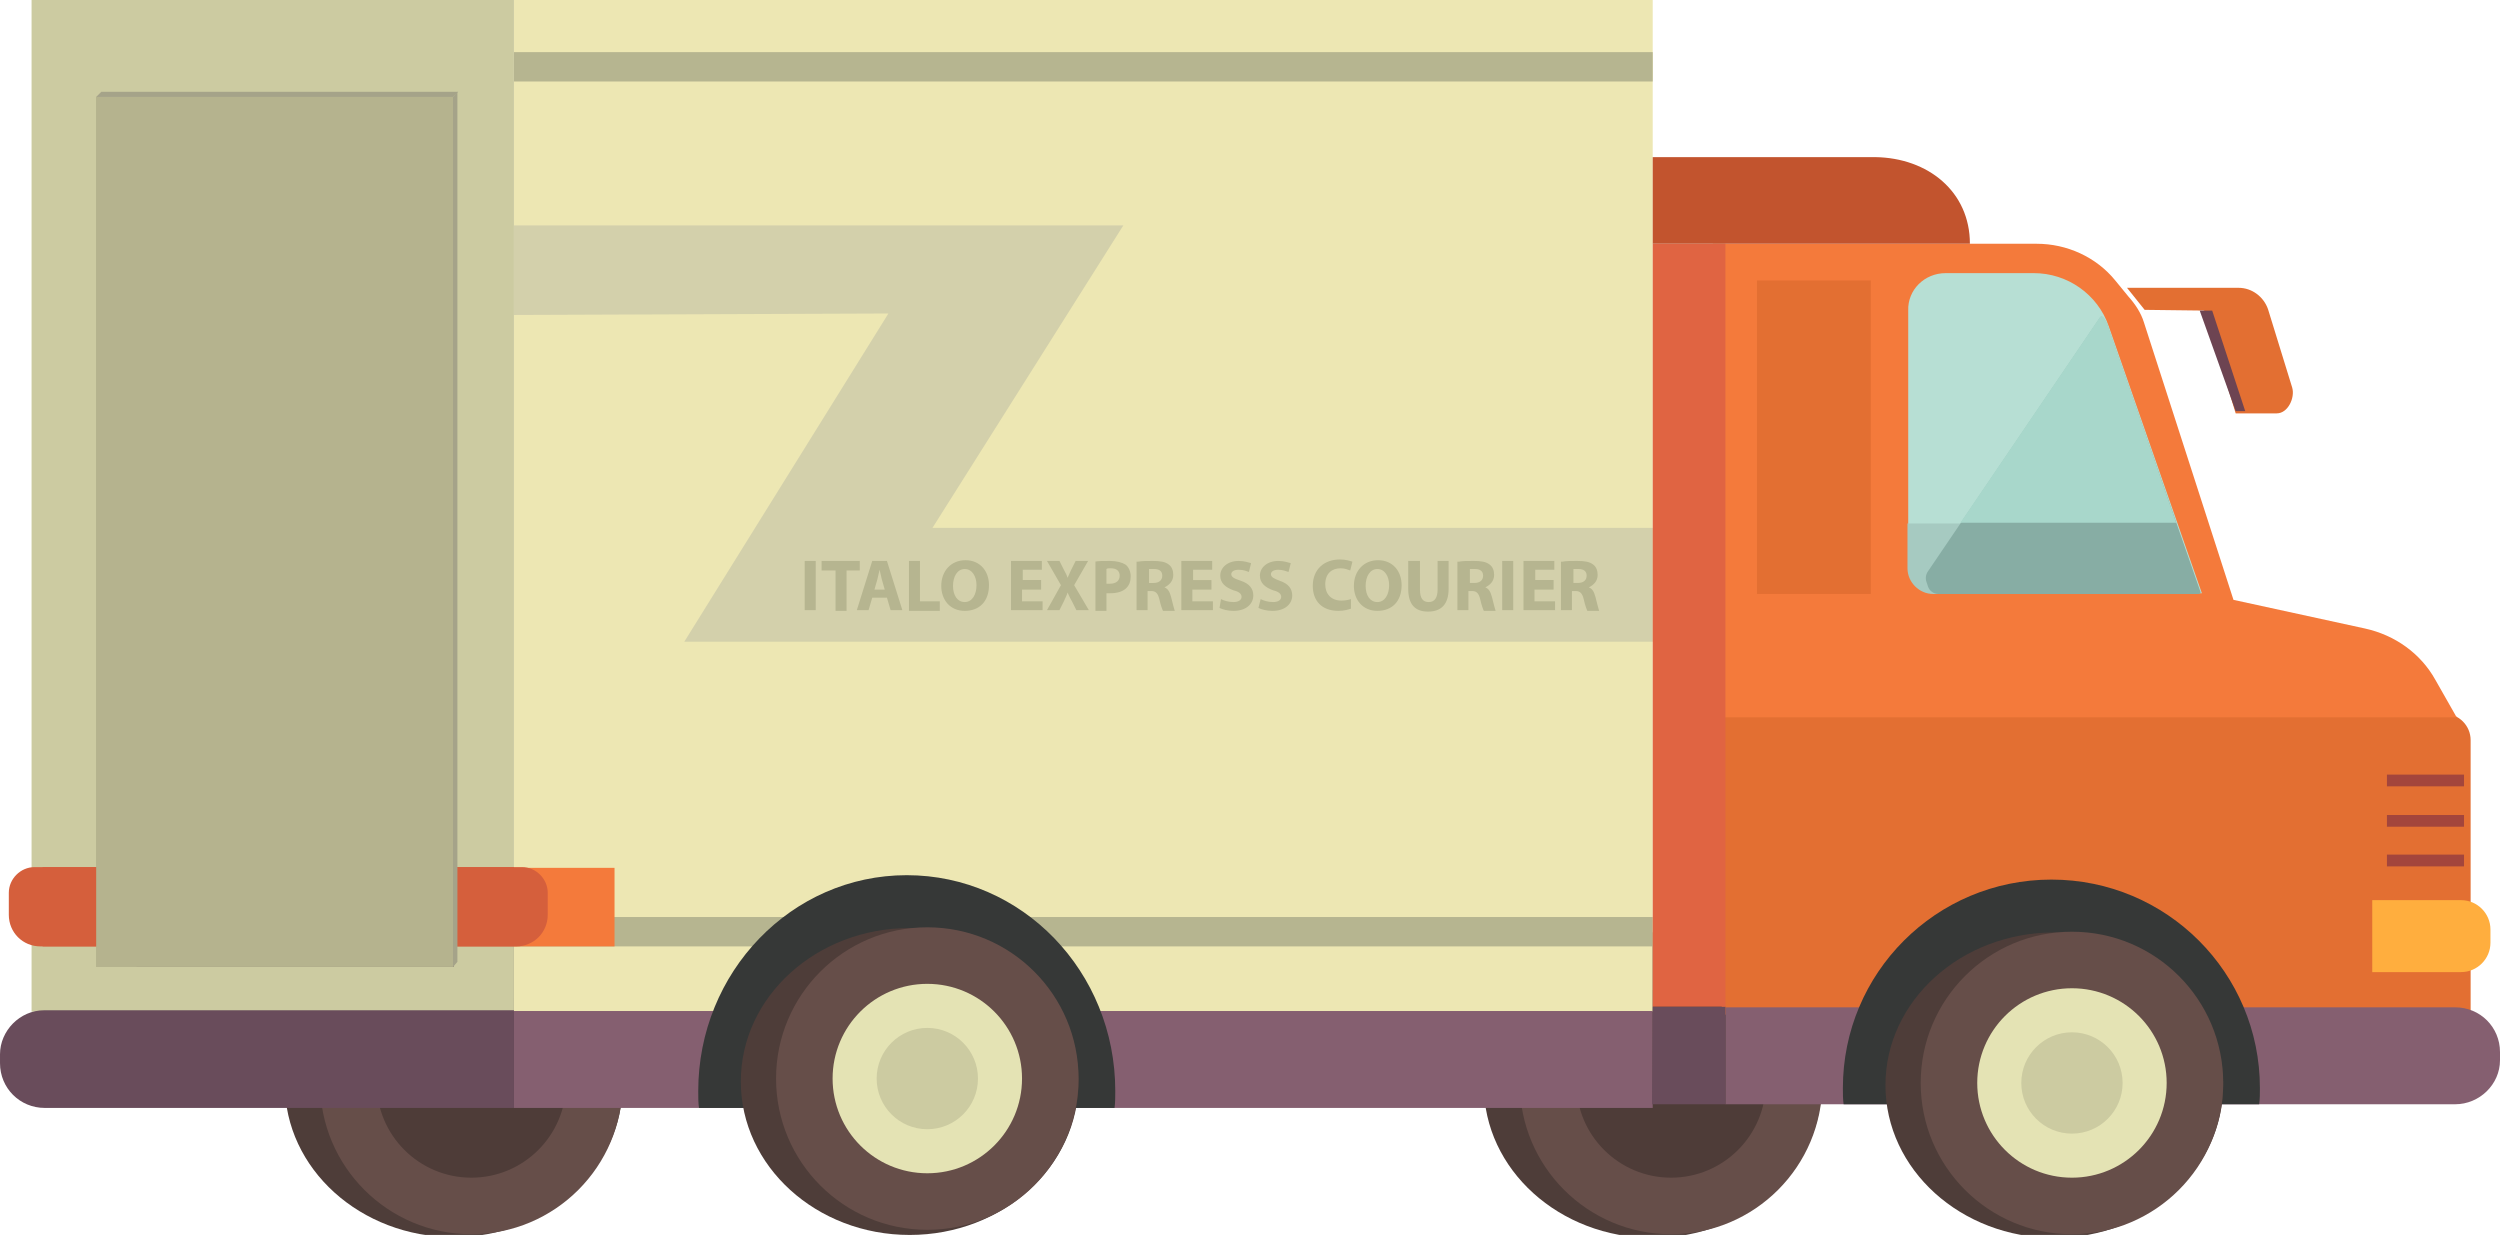 <svg version="1.1" id="Layer_1" xmlns="http://www.w3.org/2000/svg" x="0" y="0" viewBox="147.4 384.7 340.5 168.2" xml:space="preserve"><style>.st1{fill:#4e3d39}.st2{fill:#664e49}.st3{fill:#4e3c38}.st7{fill:#b6b590}.st8{fill:#855f70}.st12{fill:#cccba1}.st14{fill:#f47a3b}.st15{fill:#d55f3c}.st16{fill:#694c5b}.st21{fill:#363837}.st22{fill:#e4e3b4}.st27{fill:#e36f32}.st35{fill:#a5a389}</style><g id="Truck"><g id="wheel_on_the_back"><ellipse class="st1" cx="372.5" cy="532.5" rx="23" ry="20.8"/><circle class="st2" cx="375" cy="532.2" r="20.6"/><circle class="st3" cx="375" cy="532.2" r="12.9"/></g><g id="wheel_on_the_back_1_"><ellipse class="st1" cx="209.2" cy="532.4" rx="23" ry="20.8"/><circle class="st2" cx="211.6" cy="532.2" r="20.6"/><circle class="st3" cx="211.6" cy="532.2" r="12.9"/></g><g id="rightside"><path fill="#ede7b3" d="M217.4 384.7h155.1v137.8H217.4z"/><path fill="#d3d0ab" d="M217.4 415.4h83l-26 41.2h98.1v15.5H240.6l27.8-44.7-51 .2z"/><path class="st7" d="M217.4 391.8h155.1v4H217.4zm0 117.8h155.1v4H217.4z"/><path class="st8" d="M217.4 522.4h155.1v13.2H217.4z"/><path class="st7" d="M258.5 461.1v6.7H257v-6.7h1.5zm2.6 1.3h-1.8v-1.3h5.2v1.3h-1.8v5.5h-1.5v-5.5h-.1zm5.1 3.7l-.5 1.7h-1.6l2.1-6.7h2l2.1 6.7h-1.6l-.5-1.7h-2zm1.7-1.1l-.4-1.4c-.1-.4-.2-.9-.3-1.3-.1.4-.2.9-.3 1.3l-.4 1.4h1.4zm3.3-3.9h1.5v5.5h2.7v1.3h-4.2v-6.8zm10.9 3.3c0 2.2-1.3 3.5-3.3 3.5s-3.2-1.5-3.2-3.4c0-2 1.3-3.5 3.3-3.5s3.2 1.5 3.2 3.4zm-4.9.1c0 1.3.6 2.2 1.6 2.2s1.6-1 1.6-2.3c0-1.2-.6-2.2-1.6-2.2s-1.6 1-1.6 2.3zm11.9.5h-2.5v1.6h2.8v1.2h-4.3v-6.7h4.2v1.2h-2.6v1.4h2.5v1.3h-.1zm4.9 2.8l-.6-1.2c-.3-.5-.4-.8-.6-1.2-.1.4-.3.7-.5 1.2l-.6 1.2H290l1.9-3.4-1.9-3.3h1.7l.6 1.2c.2.4.4.7.5 1.1.2-.4.3-.7.5-1.1l.6-1.2h1.7l-1.9 3.3 2 3.4H294zm2.5-6.6c.5-.1 1.1-.1 2.1-.1.9 0 1.6.2 2.1.5.4.3.7.9.7 1.6s-.2 1.2-.6 1.6c-.5.5-1.3.7-2.2.7h-.5v2.4h-1.5v-6.7h-.1zm1.6 3h.5c.8 0 1.3-.4 1.3-1.1 0-.6-.4-1-1.2-1-.3 0-.5 0-.6.1v2zm4.3-3c.5-.1 1.2-.1 2-.1 1 0 1.7.1 2.2.5.4.3.6.8.6 1.4 0 .9-.6 1.4-1.2 1.7.5.2.7.6.9 1.3.2.8.4 1.6.5 1.9h-1.6c-.1-.2-.3-.7-.5-1.6-.2-.8-.5-1.1-1.1-1.1h-.5v2.6h-1.5v-6.6h.2zm1.5 2.9h.6c.8 0 1.2-.4 1.2-1s-.4-.9-1.1-.9h-.7v1.9zm8.4.9h-2.5v1.6h2.8v1.2h-4.3v-6.7h4.2v1.2h-2.6v1.4h2.5v1.3h-.1zm1.4 1.3c.4.2 1 .4 1.7.4s1.1-.3 1.1-.7c0-.4-.3-.7-1.1-.9-1.1-.4-1.8-1-1.8-2 0-1.1 1-2 2.5-2 .8 0 1.3.2 1.7.3l-.3 1.2c-.3-.1-.7-.3-1.4-.3s-1 .3-1 .6c0 .4.4.6 1.3.9 1.2.4 1.7 1.1 1.7 2 0 1.1-.9 2.1-2.7 2.1-.8 0-1.5-.2-1.9-.4l.2-1.2zm5.4 0c.4.2 1 .4 1.7.4s1.1-.3 1.1-.7c0-.4-.3-.7-1.1-.9-1.1-.4-1.8-1-1.8-2 0-1.1 1-2 2.5-2 .8 0 1.3.2 1.7.3l-.3 1.2c-.3-.1-.8-.3-1.4-.3-.7 0-1 .3-1 .6 0 .4.4.6 1.2.9 1.2.4 1.7 1.1 1.7 2 0 1.1-.9 2.1-2.7 2.1-.8 0-1.5-.2-1.9-.4l.3-1.2zm12.3 1.3c-.3.1-.9.3-1.7.3-2.3 0-3.5-1.4-3.5-3.4 0-2.3 1.6-3.6 3.7-3.6.8 0 1.4.2 1.7.3l-.3 1.2c-.3-.1-.7-.3-1.3-.3-1.2 0-2.1.7-2.1 2.2 0 1.3.8 2.2 2.2 2.2.5 0 1-.1 1.3-.2v1.3zm6.9-3.2c0 2.2-1.3 3.5-3.3 3.5s-3.2-1.5-3.2-3.4c0-2 1.3-3.5 3.3-3.5 2 0 3.2 1.5 3.2 3.4zm-4.9.1c0 1.3.6 2.2 1.6 2.2s1.6-1 1.6-2.3c0-1.2-.6-2.2-1.6-2.2s-1.6 1-1.6 2.3zm7.4-3.4v3.9c0 1.2.4 1.7 1.2 1.7.8 0 1.2-.6 1.2-1.7v-3.9h1.5v3.8c0 2.1-1 3.1-2.8 3.1-1.7 0-2.7-.9-2.7-3.1v-3.8h1.6zm5.3.1c.5-.1 1.2-.1 2-.1 1 0 1.7.1 2.2.5.4.3.6.8.6 1.4 0 .9-.6 1.4-1.2 1.7.5.2.7.6.9 1.3.2.8.4 1.6.5 1.9h-1.6c-.1-.2-.3-.7-.5-1.6-.2-.8-.5-1.1-1.1-1.1h-.5v2.6h-1.5v-6.6h.2zm1.5 2.9h.6c.8 0 1.2-.4 1.2-1s-.4-.9-1.1-.9h-.7v1.9zm5.9-3v6.7H352v-6.7h1.5zm5.4 3.9h-2.5v1.6h2.8v1.2h-4.3v-6.7h4.2v1.2h-2.6v1.4h2.5v1.3h-.1zm1.3-3.8c.5-.1 1.2-.1 2-.1 1 0 1.7.1 2.2.5.4.3.6.8.6 1.4 0 .9-.6 1.4-1.2 1.7.5.2.7.6.9 1.3.2.8.4 1.6.5 1.9h-1.6c-.1-.2-.3-.7-.5-1.6-.2-.8-.5-1.1-1.1-1.1h-.5v2.6H360v-6.6h.2zm1.5 2.9h.6c.8 0 1.2-.4 1.2-1s-.4-.9-1.1-.9h-.7v1.9z"/></g><g id="back"><path class="st12" d="M151.7 384.7h65.7v137.8h-65.7z"/><path fill="#b4b38e" d="M160.5 397.9h5.5v118.5h-5.5z"/><path class="st14" d="M217.4 502.9h13.7v10.7h-13.7z"/><path class="st15" d="M217.4 513.6h-64.5c-2.4 0-4.3-1.9-4.3-4.3v-3c0-1.9 1.6-3.5 3.5-3.5h65.3v10.8z"/><path class="st15" d="M153.2 502.8h65.3c1.9 0 3.5 1.6 3.5 3.5v3c0 2.4-1.9 4.3-4.3 4.3h-64.5v-10.8z"/><path class="st16" d="M166 397.9h43.2v118.5H166z"/><path fill="#5c4250" d="M166.5 398.4l42.7 118H166z"/><path class="st16" d="M153.4 522.3h64v13.3h-63.9c-3.4 0-6.1-2.7-6.1-6.1v-1.2c0-3.2 2.7-6 6-6z"/></g><g id="wheel_x2B_hole_1_"><path id="hole_1_" class="st21" d="M299.2 535.6c.1-.7.1-1.6.1-2.3 0-16.3-12.7-29.4-28.4-29.4s-28.4 13.2-28.4 29.4c0 .8 0 1.6.1 2.3h56.6z"/><g id="Wheel_1_"><ellipse class="st1" cx="271.3" cy="532" rx="23" ry="20.9"/><circle class="st2" cx="273.7" cy="531.6" r="20.6"/><circle class="st22" cx="273.7" cy="531.6" r="12.9"/><circle class="st12" cx="273.7" cy="531.6" r="6.9"/></g></g><g id="fiancata"><path d="M483.4 522.4h-101v-40h97.9c1.7 0 3.1 1.4 3.1 3.1v36.9z" fill="#e36f32" stroke="#e36f32" stroke-miterlimit="10"/><path class="st8" d="M481.8 535.1h-99.4v-13.2h99.4c3.4 0 6.1 2.7 6.1 6.1v1.1c0 3.3-2.8 6-6.1 6z"/><path class="st16" d="M382.4 535.1h-10l.1-13.3h9.9z"/><path class="st14" d="M380.6 482.4H482l-2.9-5.1c-2-3.6-5.5-6.1-9.6-7l-17.9-3.9-12.2-37.8c-.4-1.3-1.2-2.5-2.1-3.5l-1.8-2.2c-2.6-3.2-6.6-5-10.7-5h-44.1l-.1 64.5z"/><path fill="#e06442" d="M372.5 417.9h9.9v103.9h-9.9z"/><path d="M482.6 517.1h-12.1v-9.8h12.1c2.2 0 4 1.8 4 4v1.8c0 2.2-1.8 4-4 4z" fill="#ffae3e"/><path d="M472.5 501.1H483v1.6h-10.5zm0-5.4H483v1.6h-10.5zm0-5.5H483v1.6h-10.5z" fill="#a3453c" id="lights"/><path class="st27" d="M386.7 422.9h15.5v42.7h-15.5z"/><g id="window"><path d="M412.4 421.9h12c4.6 0 8.7 2.9 10.2 7.2l12.7 36.4h-34.8c-2.9 0-5.2-2.3-5.2-5.2V427c-.1-2.8 2.2-5.1 5.1-5.1z" fill="#b7dfd4"/><path d="M416.5 465.6h-5.8c-1.9 0-3.5-1.6-3.5-3.5V456h9.3v9.6z" fill="#a6cac1"/><path d="M410 462.5l23.4-34.5c.1-.2.4-.5 1 .9l12.7 36.4c.1.1-.1.3-.2.3h-35.5c-.6 0-1.2-.4-1.4-1l-.2-.6c-.2-.5-.1-1.1.2-1.5z" fill="#87ada4"/><path d="M443.8 455.9l-9.4-27.1c-.6-1.4-.9-1-1-.9l-19 28h29.4z" fill="#a8d7cb"/></g><g id="wheel_x2B_hole"><path id="hole" class="st21" d="M455.1 535.1c.1-.7.1-1.5.1-2.2 0-15.7-12.7-28.4-28.4-28.4s-28.4 12.7-28.4 28.4c0 .8 0 1.5.1 2.2h56.6z"/><g id="Wheel"><ellipse class="st1" cx="427.2" cy="532.5" rx="23" ry="20.8"/><circle class="st2" cx="429.6" cy="532.2" r="20.6"/><circle class="st22" cx="429.6" cy="532.2" r="12.9"/><circle class="st12" cx="429.6" cy="532.2" r="6.9"/></g></g><path d="M415.7 417.9h-43.2v-11.8h30.3c7.2.1 12.9 4.7 12.9 11.8z" fill="#c2542e"/><g id="mirror"><path class="st27" d="M437.1 423.9h15.2c1.8 0 3.4 1.2 4 2.9l3.3 10.7c.4 1.4-.6 3.5-2.1 3.5h-5.6l-4.3-14-8.1-.1-2.4-3z"/><path fill="#6d4452" d="M447 427h1.7l4.5 13.7h-1.3z"/></g></g></g><path fill="#b5b38e" d="M160.5 397.9h48.7v118.5h-48.7z"/><path class="st35" d="M209.8 397.2h-48.6l-.7.7h48.6z"/><path class="st35" d="M209.7 397.2l-.6.7v118.5l.6-.7z"/></svg>